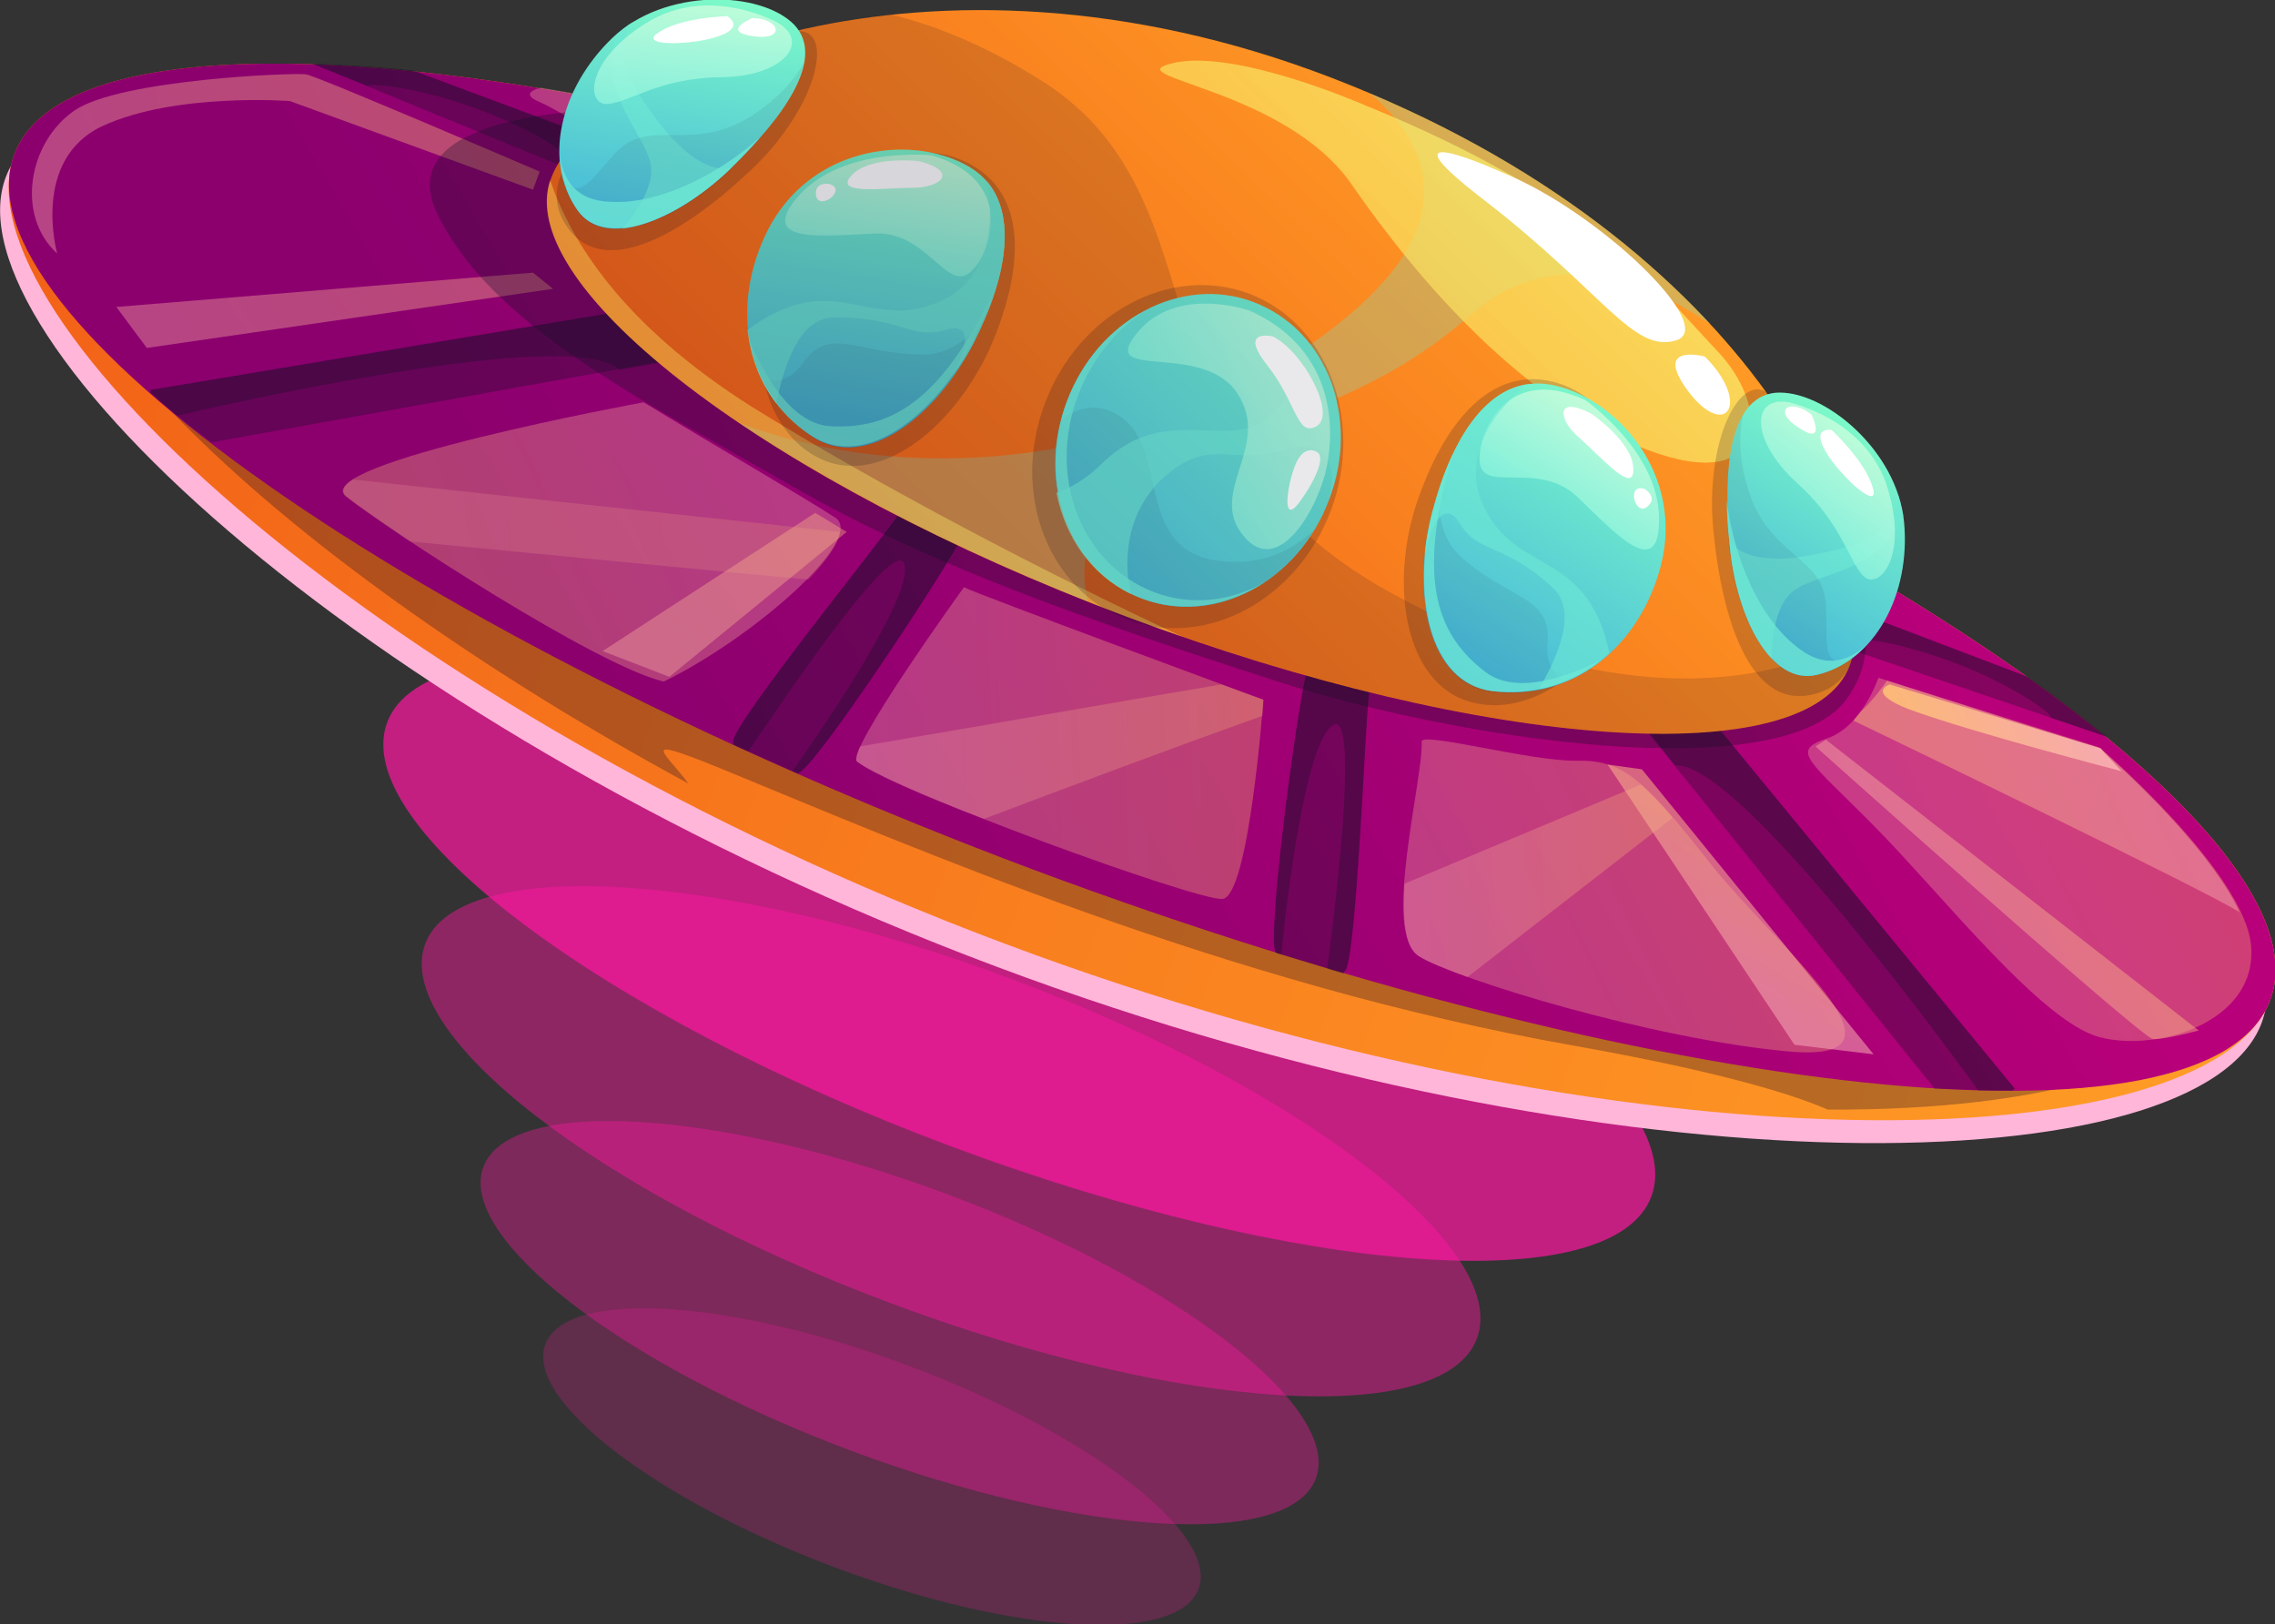 <svg id="Ñëîé_1" xmlns="http://www.w3.org/2000/svg" viewBox="0 0 238.6 170.4" enable-background="new 0 0 238.6 170.4">
  <rect x="0" y="0" width="238.6" height="170.4" fill="#333333" stroke="none"/>
  <style>
    .st25,.st37{opacity:.32;fill:#140d26}.st37{opacity:.19}.st39{opacity:7.000000e-02;fill:#170426}.st40,.st41{opacity:.74;fill:#6fead6}.st41{opacity:.59}.st46{fill:#fff}
  </style>
  <defs>
    <filter id="Adobe_OpacityMaskFilter" filterUnits="userSpaceOnUse" x="57" y="137.2" width="68.9" height="33.2">
      <feColorMatrix values="1 0 0 0 0 0 1 0 0 0 0 0 1 0 0 0 0 0 1 0"/>
    </filter>
  </defs>
  <mask maskUnits="userSpaceOnUse" x="57" y="137.2" width="68.9" height="33.2" id="SVGID_1_">
    <g filter="url(#Adobe_OpacityMaskFilter)">
      <defs>
        <filter id="Adobe_OpacityMaskFilter_1_" filterUnits="userSpaceOnUse" x="57" y="137.2" width="68.9" height="33.2">
          <feFlood result="back" flood-color="#fff" flood-opacity="1"/>
          <feBlend in="SourceGraphic" in2="back"/>
        </filter>
      </defs>
      <radialGradient id="SVGID_2_" cx="112.041" cy="101.184" r="18.741" gradientTransform="matrix(.211 -.563 1.826 .685 -116.991 147.622)" gradientUnits="userSpaceOnUse">
        <stop offset=".473"/>
        <stop offset=".727" stop-color="#fff"/>
        <stop offset=".754" stop-color="#e1e1e1"/>
        <stop offset=".846" stop-color="#828282"/>
        <stop offset=".92" stop-color="#3c3c3c"/>
        <stop offset=".973" stop-color="#111"/>
        <stop offset="1"/>
      </radialGradient>
      <path d="M95.4 143.3c18.9 7.1 32.5 17.6 30.3 23.4-2.2 5.8-19.3 4.8-38.2-2.3-18.9-7.1-32.5-17.6-30.3-23.4 2.2-5.8 19.3-4.8 38.2 2.3z" mask="url(#SVGID_1_)" fill="url(#SVGID_2_)"/>
    </g>
  </mask>
  <path d="M95.4 143.3c18.9 7.1 32.5 17.6 30.3 23.4-2.2 5.8-19.3 4.8-38.2-2.3-18.9-7.1-32.5-17.6-30.3-23.4 2.2-5.8 19.3-4.8 38.2 2.3z" opacity=".22" fill="#ff17a1"/>
  <defs>
    <filter id="Adobe_OpacityMaskFilter_2_" filterUnits="userSpaceOnUse" x="50.4" y="117.6" width="87.9" height="42.4">
      <feColorMatrix values="1 0 0 0 0 0 1 0 0 0 0 0 1 0 0 0 0 0 1 0"/>
    </filter>
  </defs>
  <mask maskUnits="userSpaceOnUse" x="50.4" y="117.6" width="87.9" height="42.4" id="SVGID_3_">
    <g filter="url(#Adobe_OpacityMaskFilter_2_)">
      <defs>
        <filter id="Adobe_OpacityMaskFilter_3_" filterUnits="userSpaceOnUse" x="50.4" y="117.6" width="87.9" height="42.4">
          <feFlood result="back" flood-color="#fff" flood-opacity="1"/>
          <feBlend in="SourceGraphic" in2="back"/>
        </filter>
      </defs>
      <radialGradient id="SVGID_4_" cx="137.173" cy="99.893" r="23.906" gradientTransform="matrix(.211 -.563 1.826 .685 -116.991 147.622)" gradientUnits="userSpaceOnUse">
        <stop offset=".473"/>
        <stop offset=".727" stop-color="#fff"/>
        <stop offset=".754" stop-color="#e1e1e1"/>
        <stop offset=".846" stop-color="#828282"/>
        <stop offset=".92" stop-color="#3c3c3c"/>
        <stop offset=".973" stop-color="#111"/>
        <stop offset="1"/>
      </radialGradient>
      <path d="M99.4 125.3c24.1 9 41.4 22.4 38.6 29.8-2.8 7.4-24.6 6.1-48.7-2.9s-41.4-22.4-38.6-29.8c2.8-7.4 24.6-6.1 48.7 2.9z" mask="url(#SVGID_3_)" fill="url(#SVGID_4_)"/>
    </g>
  </mask>
  <path d="M99.4 125.3c24.1 9 41.4 22.4 38.6 29.8-2.8 7.4-24.6 6.1-48.7-2.9s-41.4-22.4-38.6-29.8c2.8-7.4 24.6-6.1 48.7 2.9z" opacity=".36" fill="#ff17a1"/>
  <defs>
    <filter id="Adobe_OpacityMaskFilter_4_" filterUnits="userSpaceOnUse" x="44.2" y="93" width="111" height="53.5">
      <feColorMatrix values="1 0 0 0 0 0 1 0 0 0 0 0 1 0 0 0 0 0 1 0"/>
    </filter>
  </defs>
  <mask maskUnits="userSpaceOnUse" x="44.2" y="93" width="111" height="53.5" id="SVGID_5_">
    <g filter="url(#Adobe_OpacityMaskFilter_4_)">
      <defs>
        <filter id="Adobe_OpacityMaskFilter_5_" filterUnits="userSpaceOnUse" x="44.2" y="93" width="111" height="53.5">
          <feFlood result="back" flood-color="#fff" flood-opacity="1"/>
          <feBlend in="SourceGraphic" in2="back"/>
        </filter>
      </defs>
      <radialGradient id="SVGID_6_" cx="169.984" cy="99.032" r="30.19" gradientTransform="matrix(.211 -.563 1.826 .685 -116.991 147.622)" gradientUnits="userSpaceOnUse">
        <stop offset=".473"/>
        <stop offset=".727" stop-color="#fff"/>
        <stop offset=".754" stop-color="#e1e1e1"/>
        <stop offset=".846" stop-color="#828282"/>
        <stop offset=".92" stop-color="#3c3c3c"/>
        <stop offset=".973" stop-color="#111"/>
        <stop offset="1"/>
      </radialGradient>
      <path d="M106.1 102.7c30.4 11.4 52.3 28.3 48.8 37.7-3.5 9.4-31.1 7.7-61.5-3.7-30.5-11.4-52.3-28.3-48.8-37.7 3.5-9.3 31.1-7.7 61.5 3.7z" mask="url(#SVGID_5_)" fill="url(#SVGID_6_)"/>
    </g>
  </mask>
  <path d="M106.1 102.7c30.4 11.4 52.3 28.3 48.8 37.7-3.5 9.4-31.1 7.7-61.5-3.7-30.5-11.4-52.3-28.3-48.8-37.7 3.5-9.3 31.1-7.7 61.5 3.7z" opacity=".45" fill="#ff17a1"/>
  <defs>
    <filter id="Adobe_OpacityMaskFilter_6_" filterUnits="userSpaceOnUse" x="40.2" y="69" width="133.4" height="63.3">
      <feColorMatrix values="1 0 0 0 0 0 1 0 0 0 0 0 1 0 0 0 0 0 1 0"/>
    </filter>
  </defs>
  <mask maskUnits="userSpaceOnUse" x="40.2" y="69" width="133.4" height="63.3" id="SVGID_7_">
    <g filter="url(#Adobe_OpacityMaskFilter_6_)">
      <defs>
        <filter id="Adobe_OpacityMaskFilter_7_" filterUnits="userSpaceOnUse" x="40.2" y="69" width="133.4" height="63.3">
          <feFlood result="back" flood-color="#fff" flood-opacity="1"/>
          <feBlend in="SourceGraphic" in2="back"/>
        </filter>
      </defs>
      <radialGradient id="SVGID_8_" cx="216.999" cy="121.811" r="33.216" gradientTransform="matrix(.221 -.589 1.996 .748 -184.156 137.176)" gradientUnits="userSpaceOnUse">
        <stop offset=".473"/>
        <stop offset=".727" stop-color="#fff"/>
        <stop offset=".754" stop-color="#e1e1e1"/>
        <stop offset=".846" stop-color="#828282"/>
        <stop offset=".92" stop-color="#3c3c3c"/>
        <stop offset=".973" stop-color="#111"/>
        <stop offset="1"/>
      </radialGradient>
      <path d="M114.2 81.1c36.6 13.7 63 33.6 59 44.4-4 10.8-37 8.4-73.6-5.3-36.6-13.7-63-33.6-59-44.4 4-10.8 37-8.5 73.6 5.3z" mask="url(#SVGID_7_)" fill="url(#SVGID_8_)"/>
    </g>
  </mask>
  <path d="M114.2 81.1c36.6 13.7 63 33.6 59 44.4-4 10.8-37 8.4-73.6-5.3-36.6-13.7-63-33.6-59-44.4 4-10.8 37-8.5 73.6 5.3z" opacity=".7" fill="#ff17a1"/>
  <g>
    <path d="M237.2 107.3c-6.3 16.9-67.4 18.6-132.7-5.9C39.1 76.9-5.7 35.5.6 18.6S65 7.9 130.4 32.4c65.3 24.5 113.1 58 106.8 74.9z" fill="#ffb6d9"/>
    <linearGradient id="SVGID_9_" gradientUnits="userSpaceOnUse" x1="-15.758" y1="63.069" x2="236.904" y2="63.069" gradientTransform="rotate(20.555 110.565 85.131)">
      <stop offset="0" stop-color="#f26117"/>
      <stop offset="1" stop-color="#ff9c26"/>
    </linearGradient>
    <path d="M238.1 104.9c-6.3 16.9-67.4 18.6-132.7-5.9C40 74.5-4.8 33.1 1.5 16.2S65.9 5.5 131.3 30c65.3 24.4 113.1 58 106.8 74.9z" fill="url(#SVGID_9_)"/>
    <path d="M233.8 103.3c2.9-7.7-5.1-18.8-20.7-30.7-5.1-1.8-10.9-3.7-17.6-5.5C143.5 52.8 84 31.9 55.6 18.7c-7-3.3-13.3-7-19-10.7-16.9-.4-28.2 2.7-30.9 9.8C.7 31.2 30 59.3 72.2 82.2c-2.4-3.3-5.7-5.3 3.6-1.5 19.7 8.1 53 22.6 89.3 29 13.5 2.4 22 4.7 26.6 6.7 23 .1 39-4.7 42.1-13.1z" opacity=".3" fill="#140d26"/>
    <linearGradient id="SVGID_10_" gradientUnits="userSpaceOnUse" x1="156.001" y1="3.289" x2="76.19" y2="100.96" gradientTransform="rotate(20.555 110.565 85.131)">
      <stop offset="0" stop-color="#b8007a"/>
      <stop offset="1" stop-color="#8c006e"/>
    </linearGradient>
    <path d="M238.1 104.9c-6.3 16.9-64.4 10.7-129.8-13.7C43 66.7-4.8 33.1 1.5 16.2S65.9 5.5 131.3 30c65.3 24.4 113.1 58 106.8 74.9z" fill="url(#SVGID_10_)"/>
    <linearGradient id="SVGID_11_" gradientUnits="userSpaceOnUse" x1="50.351" y1="7.731" x2="-24.977" y2="87.198" gradientTransform="rotate(20.555 110.565 85.131)">
      <stop offset="0" stop-color="#ffc645"/>
      <stop offset=".978" stop-color="#f5a3c4"/>
    </linearGradient>
    <path d="M56.6 18S33.1 7.9 32.1 7.8c-1-.2-19.5.5-24.3 3.8-4.8 3.3-6.2 11-1.8 15 0 0-2.8-9.9 4.8-13.4s19.6-2.6 19.6-2.6l25.5 9.3.7-1.9z" opacity=".4" fill="url(#SVGID_11_)"/>
    <linearGradient id="SVGID_12_" gradientUnits="userSpaceOnUse" x1="70.609" y1="-9.182" x2="-10.706" y2="106.127" gradientTransform="rotate(20.555 110.565 85.131)">
      <stop offset="0" stop-color="#ffc645"/>
      <stop offset=".978" stop-color="#f5a3c4"/>
    </linearGradient>
    <path opacity=".4" fill="url(#SVGID_12_)" d="M12.2 32.2l43.7-3.6 2.1 1.7-42.6 6.2z"/>
    <linearGradient id="SVGID_13_" gradientUnits="userSpaceOnUse" x1="152.254" y1="60.182" x2="74.26" y2="92.616" gradientTransform="rotate(20.555 110.565 85.131)">
      <stop offset="0" stop-color="#ffc645"/>
      <stop offset=".978" stop-color="#f5a3c4"/>
    </linearGradient>
    <path d="M101.1 61.6S88.6 78.9 89.9 79.9c4 3.1 35.6 14.6 38.3 14.4 2.8-.2 4.3-20.9 4.3-20.9s-30.4-11.2-31.4-11.8z" opacity=".34" fill="url(#SVGID_13_)"/>
    <linearGradient id="SVGID_14_" gradientUnits="userSpaceOnUse" x1="152.618" y1="61.058" x2="74.625" y2="93.491" gradientTransform="rotate(20.555 110.565 85.131)">
      <stop offset="0" stop-color="#ffc645"/>
      <stop offset=".978" stop-color="#f5a3c4"/>
    </linearGradient>
    <path d="M132.4 75.1c.1-1.1.1-1.7.1-1.7s-1.7-.6-4.4-1.6c-10.7 1.8-25.5 4.4-37.9 6.5-.4.9-.5 1.5-.3 1.6 1.5 1.2 6.9 3.6 13.3 6 8.2-3.1 19.9-7.5 29.2-10.8z" opacity=".26" fill="url(#SVGID_14_)"/>
    <linearGradient id="SVGID_15_" gradientUnits="userSpaceOnUse" x1="66.652" y1="15.539" x2="33.473" y2="50.541" gradientTransform="rotate(20.555 110.565 85.131)">
      <stop offset="0" stop-color="#ffc645"/>
      <stop offset=".978" stop-color="#f5a3c4"/>
    </linearGradient>
    <path d="M56.6 10.7c3.1 1.4 7.5 4.7 13.1 6.8 5.6 2.1 12.5 4.5 14.1 5.3 1.2.6.3-4.3-1.6-8.3-9-2.2-17.6-4-25.5-5.3-1.1.3-1.8.8-.1 1.5z" opacity=".34" fill="url(#SVGID_15_)"/>
    <path class="st25" d="M32.8 6.7l28.5 11.7 4.7-2.6-22.7-8.4c-3.7-.4-7.2-.6-10.5-.7z"/>
    <path class="st25" d="M54.9 13.5c3.5 1.7 5.4 3.4 6.5 4.9l4.6-2.5-22.7-8.5c-3.7-.4-7.2-.6-10.5-.7L38.5 9l.5-.1s6.7.1 15.9 4.6zM94.2 54c-1.3 2.1-17.1 21.6-17.3 23.7v.4c2.2 1 4.4 2 6.7 3h.1c1.7-.4 15-20.6 16.8-24.1-1.6-4.7-6.3-3-6.3-3z"/>
    <path class="st25" d="M94.2 54c-1.3 2.1-17.1 21.6-17.3 23.7v.4c.5.3 1.1.5 1.6.7 1.2-1.7 15.8-23.9 16.4-19.4.5 3.4-7.4 15.3-11.8 21.5.2.1.3.1.5.2h.1c1.7-.4 15-20.6 16.8-24.1-1.6-4.7-6.3-3-6.3-3zM63.7 32.9l-47.9 8v.3c1.9 1.7 4.1 3.5 6.4 5.2L70 37.8c1.1-6-6.3-4.9-6.3-4.9z"/>
    <path class="st25" d="M63.7 32.9l-47.9 8v.3c.9.8 1.8 1.6 2.8 2.4 11.2-2.6 42-9.1 46.4-4.8l5.1-.9c1-6.1-6.4-5-6.4-5zM221 77.3l-29.1-9.9-1.8-5 22.6 8.6c2.9 2 5.7 4.2 8.3 6.3z"/>
    <path class="st25" d="M199.9 67.9c-3.7-1-6.3-1-8.1-.6l-1.8-4.9 22.6 8.6c3 2.1 5.8 4.3 8.4 6.3l-5.9-2-.2-.4c0-.1-5.2-4.4-15-7zM143.6 72.6c-.4 2.5-1.3 27.5-2.5 29.2-.1.1-.2.2-.2.3-2.3-.7-4.7-1.4-7-2.1l-.1-.1c-1-1.4 2.2-25.4 3.2-29.2 4.2-2.5 6.6 1.9 6.6 1.9z"/>
    <path class="st25" d="M143.6 72.6c-.4 2.5-1.3 27.5-2.5 29.2-.1.1-.2.2-.2.3-.6-.2-1.2-.3-1.7-.5.3-2.1 3.8-28.4.4-25.4-2.6 2.3-4.5 16.4-5.2 23.9-.2 0-.3-.1-.5-.1l-.1-.1c-1-1.4 2.2-25.4 3.2-29.2 4.2-2.5 6.6 1.9 6.6 1.9zM180.5 76.7l30.8 37.5-.2.2c-2.6 0-5.3-.1-8.2-.2l-30.5-37.9c3.2-5.3 8.1.4 8.1.4z"/>
    <path class="st25" d="M180.5 76.7l30.8 37.5-.2.2h-3.6c-6.8-9.3-25.7-34.5-31.8-34.1l-3.2-4c3.1-5.3 8 .4 8 .4z"/>
    <path class="st25" d="M68.7 11.4s-28.5-1-22.9 10.9C51.4 34.1 67.4 42 82.9 50.9c15.5 8.9 32.1 14.4 50.8 20.5 18.7 6.1 53.1 11.4 60 1.9 6.9-9.6-5.3-21.4-18.6-26.4C161.8 41.8 77 14.5 68.7 11.4z"/>
    <linearGradient id="SVGID_16_" gradientUnits="userSpaceOnUse" x1="95.215" y1="76.181" x2="129.422" y2="-2.099" gradientTransform="rotate(20.555 110.565 85.131)">
      <stop offset="0" stop-color="#f26117"/>
      <stop offset="1" stop-color="#ff9c26"/>
    </linearGradient>
    <path d="M194 69.8c-4.2 11.3-38.2 9-75.8-5.1-37.6-14.1-64.6-34.7-60.4-46C62 7.4 97-8.2 139.5 8.1c45.1 17.3 58.8 50.4 54.5 61.7z" fill="url(#SVGID_16_)"/>
    <path d="M114.1 63.1c-1.1-4.4 0-9.1 6.4-12.4 16.8-8.5 23.8-9 33.9-17.8 7.7-6.7 16.8-4.4 25 1.1-8.2-8.8-19.8-17.5-35.7-24.2 6.3 5.4 10 13.7-3.5 24.3-17.6 13.8-42.7 17.7-62.6 10.3 9.6 6.4 22.2 13 36.5 18.7z" opacity=".26" fill="#6fead6"/>
    <defs>
      <filter id="Adobe_OpacityMaskFilter_8_" filterUnits="userSpaceOnUse" x="121.6" y="6.3" width="62" height="42.2">
        <feFlood result="back" flood-color="#fff" flood-opacity="1"/>
        <feBlend in="SourceGraphic" in2="back"/>
      </filter>
    </defs>
    <mask maskUnits="userSpaceOnUse" x="121.6" y="6.3" width="62" height="42.2" id="SVGID_17_">
      <g filter="url(#Adobe_OpacityMaskFilter_8_)">
        <defs>
          <filter id="Adobe_OpacityMaskFilter_9_" filterUnits="userSpaceOnUse" x="121.6" y="6.3" width="62" height="42.2">
            <feFlood result="back" flood-color="#fff" flood-opacity="1"/>
            <feBlend in="SourceGraphic" in2="back"/>
          </filter>
        </defs>
        <linearGradient id="SVGID_18_" gradientUnits="userSpaceOnUse" x1="114.98" y1="47.564" x2="142.046" y2="-12.368" gradientTransform="rotate(20.555 110.565 85.131)">
          <stop offset="0" stop-color="#404040"/>
          <stop offset=".978" stop-color="#fff"/>
        </linearGradient>
        <path d="M143.3 11.1s-13.6-6-20.2-4.5 11.6 2.5 18.7 12.8 18.2 23 31 27.8c12.8 4.8 13-4.5 7.2-10.5-6.8-7.2-13.3-16.1-36.7-25.6z" mask="url(#SVGID_17_)" fill="url(#SVGID_18_)"/>
      </g>
    </mask>
    <linearGradient id="SVGID_19_" gradientUnits="userSpaceOnUse" x1="114.98" y1="47.564" x2="142.046" y2="-12.368" gradientTransform="rotate(20.555 110.565 85.131)">
      <stop offset="0" stop-color="#ffc645"/>
      <stop offset=".978" stop-color="#f5ff7d"/>
    </linearGradient>
    <path d="M143.3 11.1s-13.6-6-20.2-4.5 11.6 2.5 18.7 12.8 18.2 23 31 27.8c12.8 4.8 13-4.5 7.2-10.5-6.8-7.2-13.3-16.1-36.7-25.6z" opacity=".71" fill="url(#SVGID_19_)"/>
    <path d="M194 69.8c.4-.9.6-2.1.7-3.3-7.6 5.1-25 8.8-48.8-4.3-28.3-15.5-16.8-40.8-36.3-53.5-5.9-3.8-11.4-6-16.2-7.2-19.5 2.1-33.1 10.4-35.6 17.2-4.2 11.3 22.8 31.9 60.5 46 37.6 14.1 71.5 16.4 75.7 5.1z" opacity=".14" fill="#140d26"/>
    <defs>
      <filter id="Adobe_OpacityMaskFilter_10_" filterUnits="userSpaceOnUse" x="57.4" y="18.9" width="66.6" height="47.9">
        <feFlood result="back" flood-color="#fff" flood-opacity="1"/>
        <feBlend in="SourceGraphic" in2="back"/>
      </filter>
    </defs>
    <mask maskUnits="userSpaceOnUse" x="57.4" y="18.9" width="66.6" height="47.9" id="SVGID_20_">
      <g filter="url(#Adobe_OpacityMaskFilter_10_)">
        <defs>
          <filter id="Adobe_OpacityMaskFilter_11_" filterUnits="userSpaceOnUse" x="57.4" y="18.9" width="66.6" height="47.9">
            <feFlood result="back" flood-color="#fff" flood-opacity="1"/>
            <feBlend in="SourceGraphic" in2="back"/>
          </filter>
        </defs>
        <linearGradient id="SVGID_21_" gradientUnits="userSpaceOnUse" x1="62.231" y1="85.693" x2="86.639" y2="31.648" gradientTransform="rotate(20.555 110.565 85.131)">
          <stop offset="0" stop-color="#404040"/>
          <stop offset=".978" stop-color="#fff"/>
        </linearGradient>
        <path d="M57.7 18.9c-3.8 11.3 23.1 31.8 60.5 45.8 1.9.7 3.8 1.4 5.8 2.1-14.1-6.6-31.6-15.7-45.1-24.1C65.1 34 59.8 25.1 57.7 18.9z" mask="url(#SVGID_20_)" fill="url(#SVGID_21_)"/>
      </g>
    </mask>
    <linearGradient id="SVGID_22_" gradientUnits="userSpaceOnUse" x1="62.231" y1="85.693" x2="86.639" y2="31.648" gradientTransform="rotate(20.555 110.565 85.131)">
      <stop offset="0" stop-color="#ffc645"/>
      <stop offset=".978" stop-color="#f5ff7d"/>
    </linearGradient>
    <path d="M57.7 18.9c-3.8 11.3 23.1 31.8 60.5 45.8 1.9.7 3.8 1.4 5.8 2.1-14.1-6.6-31.6-15.7-45.1-24.1C65.1 34 59.8 25.1 57.7 18.9z" opacity=".4" fill="url(#SVGID_22_)"/>
    <path class="st37" d="M139.6 53.5c-3.5 9.4-13.1 14.6-21.4 11.5-8.3-3.1-12.2-13.3-8.6-22.7 3.5-9.4 13.1-14.6 21.4-11.5 8.2 3.1 12.1 13.3 8.6 22.7z"/>
    <linearGradient id="SVGID_23_" gradientUnits="userSpaceOnUse" x1="98.603" y1="74.621" x2="122.793" y2="17.544" gradientTransform="rotate(20.555 110.565 85.131)">
      <stop offset="0" stop-color="#39a9dc"/>
      <stop offset="1" stop-color="#7dfac9"/>
    </linearGradient>
    <path d="M139.4 52.4c-3.2 8.6-12 13.3-19.6 10.4-7.6-2.9-11.2-12.1-7.9-20.7 3.2-8.6 12-13.3 19.6-10.4 7.6 2.9 11.2 12.1 7.9 20.7z" fill="url(#SVGID_23_)"/>
    <path class="st39" d="M119.8 62.8c6.6 2.5 14-.7 18-7.2-2.1 2-5.4 3.9-10.2 3.2-8.5-1.3-5.1-11.2-9.8-14.9-2.5-1.9-4.9-1.1-6.5.1-2 8.1 1.5 16.2 8.5 18.8z"/>
    <path class="st40" d="M121 62.1c-7.6-2.9-11.2-12.1-7.9-20.7 1.4-3.7 3.9-6.7 6.8-8.7-3.5 1.9-6.4 5.2-8 9.4-3.2 8.6.3 17.9 7.9 20.7 4.3 1.6 8.9.8 12.8-1.7-3.6 2-7.7 2.5-11.6 1z"/>
    <path class="st41" d="M134.6 47.2c4.2-1.4 5.8 1.2 4.8 5.1 2.6-7.1.7-14.6-4.4-18.6.9 2.1 1.8 5.7-1.1 9.2-4.3 5.3-11.1-1.2-18.2 5.6-1.7 1.7-3.4 2.7-4.9 3.2.9 4.6 3.6 8.6 7.8 10.6-.4-1.6-1.3-7.4 3-11.8 5.2-5 7.6-1.5 13-3.3z"/>
    <defs>
      <filter id="Adobe_OpacityMaskFilter_12_" filterUnits="userSpaceOnUse" x="118.4" y="31.9" width="21.2" height="25.7">
        <feFlood result="back" flood-color="#fff" flood-opacity="1"/>
        <feBlend in="SourceGraphic" in2="back"/>
      </filter>
    </defs>
    <mask maskUnits="userSpaceOnUse" x="118.4" y="31.9" width="21.2" height="25.7" id="SVGID_24_">
      <g filter="url(#Adobe_OpacityMaskFilter_12_)">
        <defs>
          <filter id="Adobe_OpacityMaskFilter_13_" filterUnits="userSpaceOnUse" x="118.4" y="31.9" width="21.2" height="25.7">
            <feFlood result="back" flood-color="#fff" flood-opacity="1"/>
            <feBlend in="SourceGraphic" in2="back"/>
          </filter>
        </defs>
        <linearGradient id="SVGID_25_" gradientUnits="userSpaceOnUse" x1="106.955" y1="47.948" x2="125.447" y2="27.666" gradientTransform="rotate(20.555 110.565 85.131)">
          <stop offset="0" stop-color="#737373"/>
          <stop offset=".978" stop-color="#fff"/>
        </linearGradient>
        <path d="M131.1 32.6s-7.8-2.8-11.9 2.4c-4.1 5.1 7 .7 10.6 6.3 3.6 5.5-3.2 10.3.6 14.9 3.8 4.7 8.3-3.5 8.9-8.1.7-4.6-.1-11.8-8.2-15.5z" mask="url(#SVGID_24_)" fill="url(#SVGID_25_)"/>
      </g>
    </mask>
    <linearGradient id="SVGID_26_" gradientUnits="userSpaceOnUse" x1="106.955" y1="47.948" x2="125.447" y2="27.666" gradientTransform="rotate(20.555 110.565 85.131)">
      <stop offset="0" stop-color="#80f7de"/>
      <stop offset=".978" stop-color="#e6ffe0"/>
    </linearGradient>
    <path d="M131.1 32.6s-7.8-2.8-11.9 2.4c-4.1 5.1 7 .7 10.6 6.3 3.6 5.5-3.2 10.3.6 14.9 3.8 4.7 8.3-3.5 8.9-8.1.7-4.6-.1-11.8-8.2-15.5z" opacity=".68" fill="url(#SVGID_26_)"/>
    <path class="st46" d="M133.5 35.3s-3.7-.9-.6 3 3.1 7.6 5.2 6.4c2.1-1.3-1.5-7.9-4.6-9.4zM138.1 47.4s-1.4-.9-2.3 1.5c-.9 2.4-1.3 6.1.4 3.9 1.7-2.3 2.9-4.9 1.9-5.4z"/>
    <path d="M139.4 52.4c-3.2 8.6-12 13.3-19.6 10.4-7.6-2.9-11.2-12.1-7.9-20.7 3.2-8.6 12-13.3 19.6-10.4 7.6 2.9 11.2 12.1 7.9 20.7z" opacity=".09" fill="#140d26"/>
    <path class="st37" d="M104.5 34.9c-3.4 8.9-11.3 15.9-17.8 13.5-6.4-2.4-8.9-11.6-5.6-20.6 3.4-8.9 12.9-13.6 19.3-11.2 6.6 2.5 7.5 9.4 4.1 18.3z"/>
    <linearGradient id="SVGID_27_" gradientUnits="userSpaceOnUse" x1="78.187" y1="63.022" x2="70.11" y2="23.578" gradientTransform="rotate(20.555 110.565 85.131)">
      <stop offset="0" stop-color="#39a9dc"/>
      <stop offset="1" stop-color="#7dfac9"/>
    </linearGradient>
    <path d="M102.2 35.8c-3.9 7.8-11.4 13.7-17 10C78 41 76.6 32 80.5 24.2c4.4-8.7 14.6-10.1 20.6-7 6 3 5 10.8 1.1 18.6z" fill="url(#SVGID_27_)"/>
    <path class="st39" d="M102.2 35.8c.5-1 1-2 1.4-3-1.5 2.3-3.7 4.4-6.9 4.4-6.9-.1-9.7-3.1-12.5.9-1.2 1.7-2.7 2.1-4.2 1.7 1.1 2.4 2.9 4.5 5.3 6.1 5.5 3.6 12.9-2.3 16.9-10.1z"/>
    <defs>
      <filter id="Adobe_OpacityMaskFilter_14_" filterUnits="userSpaceOnUse" x="82.4" y="16.3" width="21.6" height="12.7">
        <feFlood result="back" flood-color="#fff" flood-opacity="1"/>
        <feBlend in="SourceGraphic" in2="back"/>
      </filter>
    </defs>
    <mask maskUnits="userSpaceOnUse" x="82.4" y="16.3" width="21.6" height="12.7" id="SVGID_28_">
      <g filter="url(#Adobe_OpacityMaskFilter_14_)">
        <defs>
          <filter id="Adobe_OpacityMaskFilter_15_" filterUnits="userSpaceOnUse" x="82.4" y="16.3" width="21.6" height="12.7">
            <feFlood result="back" flood-color="#fff" flood-opacity="1"/>
            <feBlend in="SourceGraphic" in2="back"/>
          </filter>
        </defs>
        <linearGradient id="SVGID_29_" gradientUnits="userSpaceOnUse" x1="73.95" y1="39.931" x2="70.917" y2="25.119" gradientTransform="rotate(20.555 110.565 85.131)">
          <stop offset="0" stop-color="#737373"/>
          <stop offset=".978" stop-color="#fff"/>
        </linearGradient>
        <path d="M97.7 16.3s-9.2-1-13.9 4.2c-4.6 5.2 2.7 4.2 7.9 4 5.2-.3 7.4 5.6 9.7 4.3 2.3-1.3 5.7-9.8-3.7-12.5z" mask="url(#SVGID_28_)" fill="url(#SVGID_29_)"/>
      </g>
    </mask>
    <linearGradient id="SVGID_30_" gradientUnits="userSpaceOnUse" x1="73.95" y1="39.931" x2="70.917" y2="25.119" gradientTransform="rotate(20.555 110.565 85.131)">
      <stop offset="0" stop-color="#80f7de"/>
      <stop offset=".978" stop-color="#e6ffe0"/>
    </linearGradient>
    <path d="M97.7 16.3s-9.2-1-13.9 4.2c-4.6 5.2 2.7 4.2 7.9 4 5.2-.3 7.4 5.6 9.7 4.3 2.3-1.3 5.7-9.8-3.7-12.5z" opacity=".68" fill="url(#SVGID_30_)"/>
    <path class="st46" d="M87 19.3s-1.7-.3-1.4 1.3c.4 1.5 3.3-.7 1.4-1.3z"/>
    <path class="st40" d="M102.7 33.5c-4.8 8.7-9.5 11.6-15.7 11.2-4.1-.3-6.9-5.5-8.4-9 .7 4 2.8 7.6 6.5 10 5.6 3.7 13.1-2.2 17-10 1-2.1 1.9-4.1 2.4-6.1-.4 1.3-1.1 2.6-1.8 3.9z"/>
    <path class="st41" d="M102.2 35.8c3.3-6.5 4.5-13 1.3-16.8.2.8 2 10.2-5.6 12.9-7.1 2.6-10.7-3.8-19.5 2.7.3 2.8 1.3 5.5 3 7.7.8-3.7 2.3-8.9 6-9 7.1-.1 8.2 2.4 11.8 1.3 2.9-.9 2.3 2.1.5 5.1.9-1.2 1.8-2.5 2.5-3.9z"/>
    <path class="st46" d="M96.4 16.9s-5.2-.6-7.1 1.5c-1.9 2.1 3.4 1.3 6.4 1.3 3 0 4.9-1.7.7-2.8z"/>
    <path d="M102.2 35.8c-3.9 7.8-11.4 13.7-17 10C78 41 76.6 32 80.5 24.2c4.4-8.7 14.6-10.1 20.6-7 6 3 5 10.8 1.1 18.6z" opacity=".17" fill="#140d26"/>
    <g>
      <path class="st37" d="M62.1 14.3s-6.4 4.6-2.4 9.8c4 5.2 12.3.1 19-6.2 6.7-6.3 8.7-14 5.5-14.6-3.3-.7-22.1 11-22.1 11z"/>
      <linearGradient id="SVGID_31_" gradientUnits="userSpaceOnUse" x1="51.526" y1="48.149" x2="45.648" y2="17.735" gradientTransform="rotate(20.555 110.565 85.131)">
        <stop offset="0" stop-color="#39a9dc"/>
        <stop offset="1" stop-color="#7dfac9"/>
      </linearGradient>
      <path d="M76.5 17.8c-5.5 5.3-13 8.4-15.9 4.3C56.9 17 58.7 9.3 64.2 4c5.5-5.3 15.6-5 19.1-1.4 3.4 3.6-1.3 9.9-6.8 15.2z" fill="url(#SVGID_31_)"/>
      <path class="st41" d="M76.5 17.8l.1-.1c-3.3.3-6.5-3-9.7-8-2.2-3.4-1.7-5.8-.5-7.4-.6.3-1.1.8-1.6 1.2-2.3 5.8 2.6 10.3 3.4 13.5.6 2.3-1.4 5.2-2.9 7 3.4-.4 7.7-2.9 11.2-6.2z"/>
      <path class="st39" d="M84.3 6.6c-.9 1.6-2.5 3.6-5.4 5.5-6.3 4.1-10.7.1-14.3 3.9-2.8 3-3.7 5-5.6 2.8.3 1.2.8 2.3 1.6 3.4 2.9 4 10.4 1 15.9-4.3 3.8-3.8 7.2-7.9 7.8-11.3z"/>
      <defs>
        <filter id="Adobe_OpacityMaskFilter_16_" filterUnits="userSpaceOnUse" x="62.3" y=".6" width="20.7" height="10.4">
          <feFlood result="back" flood-color="#fff" flood-opacity="1"/>
          <feBlend in="SourceGraphic" in2="back"/>
        </filter>
      </defs>
      <mask maskUnits="userSpaceOnUse" x="62.3" y=".6" width="20.7" height="10.4" id="SVGID_32_">
        <g filter="url(#Adobe_OpacityMaskFilter_16_)">
          <defs>
            <filter id="Adobe_OpacityMaskFilter_17_" filterUnits="userSpaceOnUse" x="62.3" y=".6" width="20.7" height="10.4">
              <feFlood result="back" flood-color="#fff" flood-opacity="1"/>
              <feBlend in="SourceGraphic" in2="back"/>
            </filter>
          </defs>
          <linearGradient id="SVGID_33_" gradientUnits="userSpaceOnUse" x1="49.986" y1="33.091" x2="45.138" y2="16.782" gradientTransform="rotate(20.555 110.565 85.131)">
            <stop offset="0" stop-color="#737373"/>
            <stop offset=".978" stop-color="#fff"/>
          </linearGradient>
          <path d="M81.6 2.4s-7.2-4.1-13.8 0c-6.6 4.1-6.3 8.8-4 8.5 2.3-.2 5.3-2.7 11.7-2.8 6.5 0 9.6-3.6 6.1-5.7z" mask="url(#SVGID_32_)" fill="url(#SVGID_33_)"/>
        </g>
      </mask>
      <linearGradient id="SVGID_34_" gradientUnits="userSpaceOnUse" x1="49.986" y1="33.091" x2="45.138" y2="16.782" gradientTransform="rotate(20.555 110.565 85.131)">
        <stop offset="0" stop-color="#80f7de"/>
        <stop offset=".978" stop-color="#e6ffe0"/>
      </linearGradient>
      <path d="M81.6 2.4s-7.2-4.1-13.8 0c-6.6 4.1-6.3 8.8-4 8.5 2.3-.2 5.3-2.7 11.7-2.8 6.5 0 9.6-3.6 6.1-5.7z" opacity=".68" fill="url(#SVGID_34_)"/>
      <path class="st46" d="M76.3 1.7s-5.2.1-7.5 1.9c-2.3 1.9 11.1.7 7.5-1.9z"/>
      <path class="st46" d="M78.9 1.9s-3.4 1.4.1 1.9 2.8-1.9-.1-1.9z"/>
      <path class="st40" d="M79.7 14.4c-4.3 3.9-11 7.4-16.5 6.7-3.1-.4-4.2-2.6-4.5-4.9.1 2.1.7 4.2 1.9 5.9 2.9 4 10.4 1 15.9-4.3 1.1-1.1 2.2-2.2 3.2-3.4z"/>
    </g>
    <g>
      <path class="st37" d="M149 51.6c-3.4 8.9-1.9 19.4 4.5 21.8 6.4 2.4 14.3-2.9 17.7-11.8 3.4-8.9-.8-18.8-7.2-21.2-6.4-2.4-11.7 2.3-15 11.2z"/>
      <linearGradient id="SVGID_35_" gradientUnits="userSpaceOnUse" x1="1653.255" y1="63.022" x2="1645.179" y2="23.578" gradientTransform="scale(-1 1) rotate(-20.555 787.799 5040.73)">
        <stop offset="0" stop-color="#39a9dc"/>
        <stop offset="1" stop-color="#7dfac9"/>
      </linearGradient>
      <path d="M150.2 53.8c-2.2 8.5-.4 17.9 6.3 18.7 8.5 1.1 15.5-4.7 17.7-13.2 2.4-9.4-4.4-17.2-10.9-18.8-6.6-1.7-10.9 4.8-13.1 13.3z" fill="url(#SVGID_35_)"/>
      <path class="st39" d="M150.2 53.8c.3-1.1.6-2.1.9-3.1-.4 2.7-.1 5.8 2.3 7.9 5.3 4.5 9.3 4 8.9 8.9-.2 2.1.7 3.4 2 4-2.4 1-5.1 1.5-8 1.1-6.5-1-8.3-10.4-6.1-18.8z"/>
      <defs>
        <filter id="Adobe_OpacityMaskFilter_18_" filterUnits="userSpaceOnUse" x="155.2" y="40.9" width="18.8" height="16.7">
          <feFlood result="back" flood-color="#fff" flood-opacity="1"/>
          <feBlend in="SourceGraphic" in2="back"/>
        </filter>
      </defs>
      <mask maskUnits="userSpaceOnUse" x="155.2" y="40.9" width="18.8" height="16.7" id="SVGID_36_">
        <g filter="url(#Adobe_OpacityMaskFilter_18_)">
          <defs>
            <filter id="Adobe_OpacityMaskFilter_19_" filterUnits="userSpaceOnUse" x="155.2" y="40.9" width="18.8" height="16.7">
              <feFlood result="back" flood-color="#fff" flood-opacity="1"/>
              <feBlend in="SourceGraphic" in2="back"/>
            </filter>
          </defs>
          <linearGradient id="SVGID_37_" gradientUnits="userSpaceOnUse" x1="1649.019" y1="39.931" x2="1645.986" y2="25.119" gradientTransform="scale(-1 1) rotate(-20.555 787.799 5040.73)">
            <stop offset="0" stop-color="#737373"/>
            <stop offset=".978" stop-color="#fff"/>
          </linearGradient>
          <path d="M166.3 42s7.6 5.3 7.7 12.3c.1 7-4.8 1.4-8.6-2.2s-9.2-.7-10.1-3.1c-.8-2.5 2.2-11.2 11-7z" mask="url(#SVGID_36_)" fill="url(#SVGID_37_)"/>
        </g>
      </mask>
      <linearGradient id="SVGID_38_" gradientUnits="userSpaceOnUse" x1="1649.019" y1="39.931" x2="1645.986" y2="25.119" gradientTransform="scale(-1 1) rotate(-20.555 787.799 5040.73)">
        <stop offset="0" stop-color="#80f7de"/>
        <stop offset=".978" stop-color="#e6ffe0"/>
      </linearGradient>
      <path d="M166.3 42s7.6 5.3 7.7 12.3c.1 7-4.8 1.4-8.6-2.2s-9.2-.7-10.1-3.1c-.8-2.5 2.2-11.2 11-7z" opacity=".68" fill="url(#SVGID_38_)"/>
      <path class="st46" d="M172.5 51.3s1.5.9.2 1.9c-1.3.9-2.1-2.6-.2-1.9z"/>
      <path class="st40" d="M151.3 51.7c-2.1 9.7-.5 15 4.5 18.8 3.3 2.5 8.8.4 12.2-1.3-3.1 2.5-7.1 3.8-11.5 3.3-6.7-.9-8.4-10.3-6.3-18.7.6-2.2 1.3-4.4 2.2-6.2-.4 1.3-.8 2.7-1.1 4.1z"/>
      <path class="st41" d="M150.2 53.8c1.8-7.1 5.2-12.8 10-13.5-.7.5-8.2 6.4-4.3 13.4 3.6 6.6 10.6 4.1 12.9 14.8-2.1 1.9-4.6 3.3-7.4 3.8 1.9-3.3 4.2-8.2 1.4-10.7-5.3-4.8-7.8-3.5-9.7-6.7-1.6-2.6-3.1.1-3.7 3.5.1-1.5.4-3.1.8-4.6z"/>
      <path class="st46" d="M166.9 43.4s4.4 3 4.4 5.8c.1 2.8-3.4-1.3-5.7-3.3-2.2-1.9-2.5-4.5 1.3-2.5z"/>
    </g>
    <g>
      <path class="st37" d="M194.5 63.9s1.8 7.7-4.6 9c-6.4 1.3-9.3-8-10.2-17.2-.9-9.2 2.6-16.3 5.5-14.6 2.8 1.7 9.3 22.8 9.3 22.8z"/>
      <linearGradient id="SVGID_39_" gradientUnits="userSpaceOnUse" x1="1626.594" y1="48.149" x2="1620.716" y2="17.735" gradientTransform="scale(-1 1) rotate(-20.555 787.799 5040.73)">
        <stop offset="0" stop-color="#39a9dc"/>
        <stop offset="1" stop-color="#7dfac9"/>
      </linearGradient>
      <path d="M181.4 57.1c.7 7.6 4.3 14.8 9.1 13.7 6.1-1.4 9.9-8.4 9.2-16-.7-7.6-8.5-14-13.5-13.6-4.9.5-5.5 8.3-4.8 15.9z" fill="url(#SVGID_39_)"/>
      <path class="st41" d="M181.4 57.1v-.2c2.3 2.4 6.9 2 12.5.4 3.9-1.1 5.1-3.3 5.2-5.3.2.6.3 1.3.5 2-2.1 5.9-8.7 6-11.4 7.9-1.9 1.3-2.4 4.9-2.4 7.2-2.4-2.5-4-7.2-4.4-12z"/>
      <path class="st39" d="M182.8 43.5c-.4 1.8-.5 4.4.5 7.7 2.1 7.2 8 7.1 8.2 12.3.2 4.1-.5 6.3 2.3 5.8-1 .7-2.2 1.2-3.4 1.5-4.8 1.1-8.4-6.1-9.1-13.7-.4-5.2-.2-10.6 1.5-13.6z"/>
      <defs>
        <filter id="Adobe_OpacityMaskFilter_20_" filterUnits="userSpaceOnUse" x="184.7" y="42.1" width="14.1" height="18.6">
          <feFlood result="back" flood-color="#fff" flood-opacity="1"/>
          <feBlend in="SourceGraphic" in2="back"/>
        </filter>
      </defs>
      <mask maskUnits="userSpaceOnUse" x="184.7" y="42.1" width="14.1" height="18.6" id="SVGID_40_">
        <g filter="url(#Adobe_OpacityMaskFilter_20_)">
          <defs>
            <filter id="Adobe_OpacityMaskFilter_21_" filterUnits="userSpaceOnUse" x="184.7" y="42.1" width="14.1" height="18.6">
              <feFlood result="back" flood-color="#fff" flood-opacity="1"/>
              <feBlend in="SourceGraphic" in2="back"/>
            </filter>
          </defs>
          <linearGradient id="SVGID_41_" gradientUnits="userSpaceOnUse" x1="1625.054" y1="33.091" x2="1620.206" y2="16.782" gradientTransform="scale(-1 1) rotate(-20.555 787.799 5040.73)">
            <stop offset="0" stop-color="#737373"/>
            <stop offset=".978" stop-color="#fff"/>
          </linearGradient>
          <path d="M187.6 42.2s8.2 1.7 10.4 9.1c2.2 7.4-1.1 10.7-2.6 9.1-1.6-1.7-2.2-5.5-7-9.8-4.8-4.4-4.8-9.1-.8-8.4z" mask="url(#SVGID_40_)" fill="url(#SVGID_41_)"/>
        </g>
      </mask>
      <linearGradient id="SVGID_42_" gradientUnits="userSpaceOnUse" x1="1625.054" y1="33.091" x2="1620.206" y2="16.782" gradientTransform="scale(-1 1) rotate(-20.555 787.799 5040.73)">
        <stop offset="0" stop-color="#80f7de"/>
        <stop offset=".978" stop-color="#e6ffe0"/>
      </linearGradient>
      <path d="M187.6 42.2s8.2 1.7 10.4 9.1c2.2 7.4-1.1 10.7-2.6 9.1-1.6-1.7-2.2-5.5-7-9.8-4.8-4.4-4.8-9.1-.8-8.4z" opacity=".68" fill="url(#SVGID_42_)"/>
      <path class="st46" d="M192.1 45.1s3.8 3.5 4.4 6.4c.5 2.9-8.8-6.8-4.4-6.4z"/>
      <path class="st46" d="M190 43.5s1.6 3.3-1.3 1.4c-3-1.9-.9-3.2 1.3-1.4z"/>
      <path class="st40" d="M181.1 52.5c.7 5.8 3.4 12.8 8.1 15.9 2.6 1.7 4.9.8 6.6-.8-1.4 1.6-3.2 2.7-5.3 3.2-4.8 1.1-8.4-6.1-9.1-13.7-.2-1.5-.3-3.1-.3-4.6z"/>
    </g>
    <linearGradient id="SVGID_43_" gradientUnits="userSpaceOnUse" x1="235.605" y1="24.583" x2="184.815" y2="78.164" gradientTransform="rotate(20.555 110.565 85.131)">
      <stop offset="0" stop-color="#ffc645"/>
      <stop offset=".978" stop-color="#f5a3c4"/>
    </linearGradient>
    <path d="M197 71.1s-1.7 5.2-5.5 6.4c-3.8 1.3-1.7 2.3 5.2 9.3 7 7.1 17.4 20.4 23.5 22 6.1 1.6 16.5-1.6 15.9-9.5-.6-7.8-15.9-20.9-15.9-20.9L197 71.1z" opacity=".34" fill="url(#SVGID_43_)"/>
    <linearGradient id="SVGID_44_" gradientUnits="userSpaceOnUse" x1="197.312" y1="43.275" x2="140.87" y2="102.819" gradientTransform="rotate(20.555 110.565 85.131)">
      <stop offset="0" stop-color="#ffc645"/>
      <stop offset=".978" stop-color="#f5a3c4"/>
    </linearGradient>
    <path d="M149.1 77.8c-.1-1.1 11.5 2.1 16.3 2 4.8-.1 7 1.9 14 10.8s22.6 21 8.2 19.7c-14.4-1.3-34.9-7.6-38.8-10-3.9-2.4.5-18.6.3-22.5z" opacity=".34" fill="url(#SVGID_44_)"/>
    <linearGradient id="SVGID_45_" gradientUnits="userSpaceOnUse" x1="189.75" y1="62.072" x2="137.808" y2="83.672" gradientTransform="rotate(20.555 110.565 85.131)">
      <stop offset="0" stop-color="#ffc645"/>
      <stop offset=".978" stop-color="#f5a3c4"/>
    </linearGradient>
    <path d="M172.1 82.3l-24.8 10.4c-.2 3.6 0 6.6 1.5 7.6.9.6 2.7 1.3 5.1 2.2l21.5-16.7c-1.2-1.5-2.3-2.6-3.3-3.5z" opacity=".3" fill="url(#SVGID_45_)"/>
    <path class="st46" d="M157.8 18.2s-14.4-6.6-2 2.9c12.4 9.6 15.5 16 20 14.6 4.5-1.4-8.2-13.5-18-17.5zM178.8 37.4s-5.6-1.5-1.7 3.7c3.9 5.1 6.6 1.2 1.7-3.7z"/>
    <linearGradient id="SVGID_46_" gradientUnits="userSpaceOnUse" x1="11.514" y1="118.706" x2="85.848" y2="45.82" gradientTransform="rotate(20.555 110.565 85.131)">
      <stop offset="0" stop-color="#ffc645"/>
      <stop offset=".978" stop-color="#f5a3c4"/>
    </linearGradient>
    <path d="M67.5 42.2s-35.4 6.5-31.2 9.9c4.3 3.4 26.2 17.7 33.3 19.4 9.3-4.5 21.3-15 18-17.2-4.2-2.7-11.4-6.8-20.1-12.1z" opacity=".34" fill="url(#SVGID_46_)"/>
    <linearGradient id="SVGID_47_" gradientUnits="userSpaceOnUse" x1="107.547" y1="52.467" x2="13.068" y2="91.756" gradientTransform="rotate(20.555 110.565 85.131)">
      <stop offset="0" stop-color="#ffc645"/>
      <stop offset=".978" stop-color="#f5a3c4"/>
    </linearGradient>
    <path d="M88.1 55.8L37 50.3c-1 .7-1.3 1.3-.6 1.8 1.1.9 3.6 2.6 6.6 4.7 13.6 1.3 31.9 3.1 41.8 4 1.9-2 3.2-3.8 3.3-5z" opacity=".18" fill="url(#SVGID_47_)"/>
    <linearGradient id="SVGID_48_" gradientUnits="userSpaceOnUse" x1="179.347" y1="75.696" x2="225.827" y2="30.12" gradientTransform="rotate(20.555 110.565 85.131)">
      <stop offset="0" stop-color="#ffc645"/>
      <stop offset=".978" stop-color="#f5a3c4"/>
    </linearGradient>
    <path d="M234.9 95.7c-3.6-7.7-14.7-17.2-14.7-17.2l-22.3-7.1c-.2.3-1.2 1.8-2.8 3.3-.2.3-.5.6-.7.9 2.5 1.2 36.7 17.7 40.5 20.1z" opacity=".46" fill="url(#SVGID_48_)"/>
    <linearGradient id="SVGID_49_" gradientUnits="userSpaceOnUse" x1="181.648" y1="60.745" x2="212.96" y2="30.042" gradientTransform="rotate(20.555 110.565 85.131)">
      <stop offset="0" stop-color="#ffc645"/>
      <stop offset=".978" stop-color="#f5a3c4"/>
    </linearGradient>
    <path d="M198.2 71.8s-2.6.8 2 2.6c6.5 2.4 22.3 6.5 22.3 6.5l-2.2-2.4-22.1-6.7z" fill="url(#SVGID_49_)"/>
    <linearGradient id="SVGID_50_" gradientUnits="userSpaceOnUse" x1="227.866" y1="27.888" x2="193.532" y2="76.574" gradientTransform="rotate(20.555 110.565 85.131)">
      <stop offset="0" stop-color="#ffc645"/>
      <stop offset=".978" stop-color="#f5a3c4"/>
    </linearGradient>
    <path d="M191.5 77.6l39.1 30.5s-3.7 1-4.8.9c-1.2-.1-35.4-30.7-35.4-30.7l1.1-.7z" opacity=".46" fill="url(#SVGID_50_)"/>
    <linearGradient id="SVGID_51_" gradientUnits="userSpaceOnUse" x1="106.816" y1="25.412" x2="48.016" y2="108.793" gradientTransform="rotate(20.555 110.565 85.131)">
      <stop offset="0" stop-color="#ffc645"/>
      <stop offset=".978" stop-color="#f5a3c4"/>
    </linearGradient>
    <path opacity=".4" fill="url(#SVGID_51_)" d="M85.5 53.8L63.2 68.3l7 2.7 18.6-15.2z"/>
    <linearGradient id="SVGID_52_" gradientUnits="userSpaceOnUse" x1="186.142" y1="40.841" x2="179.429" y2="83.11" gradientTransform="rotate(20.555 110.565 85.131)">
      <stop offset="0" stop-color="#ffc645"/>
      <stop offset=".978" stop-color="#f5a3c4"/>
    </linearGradient>
    <path opacity=".56" fill="url(#SVGID_52_)" d="M172.2 80.7l24.3 29.9-8.3-1-19.6-29.4z"/>
  </g>
</svg>